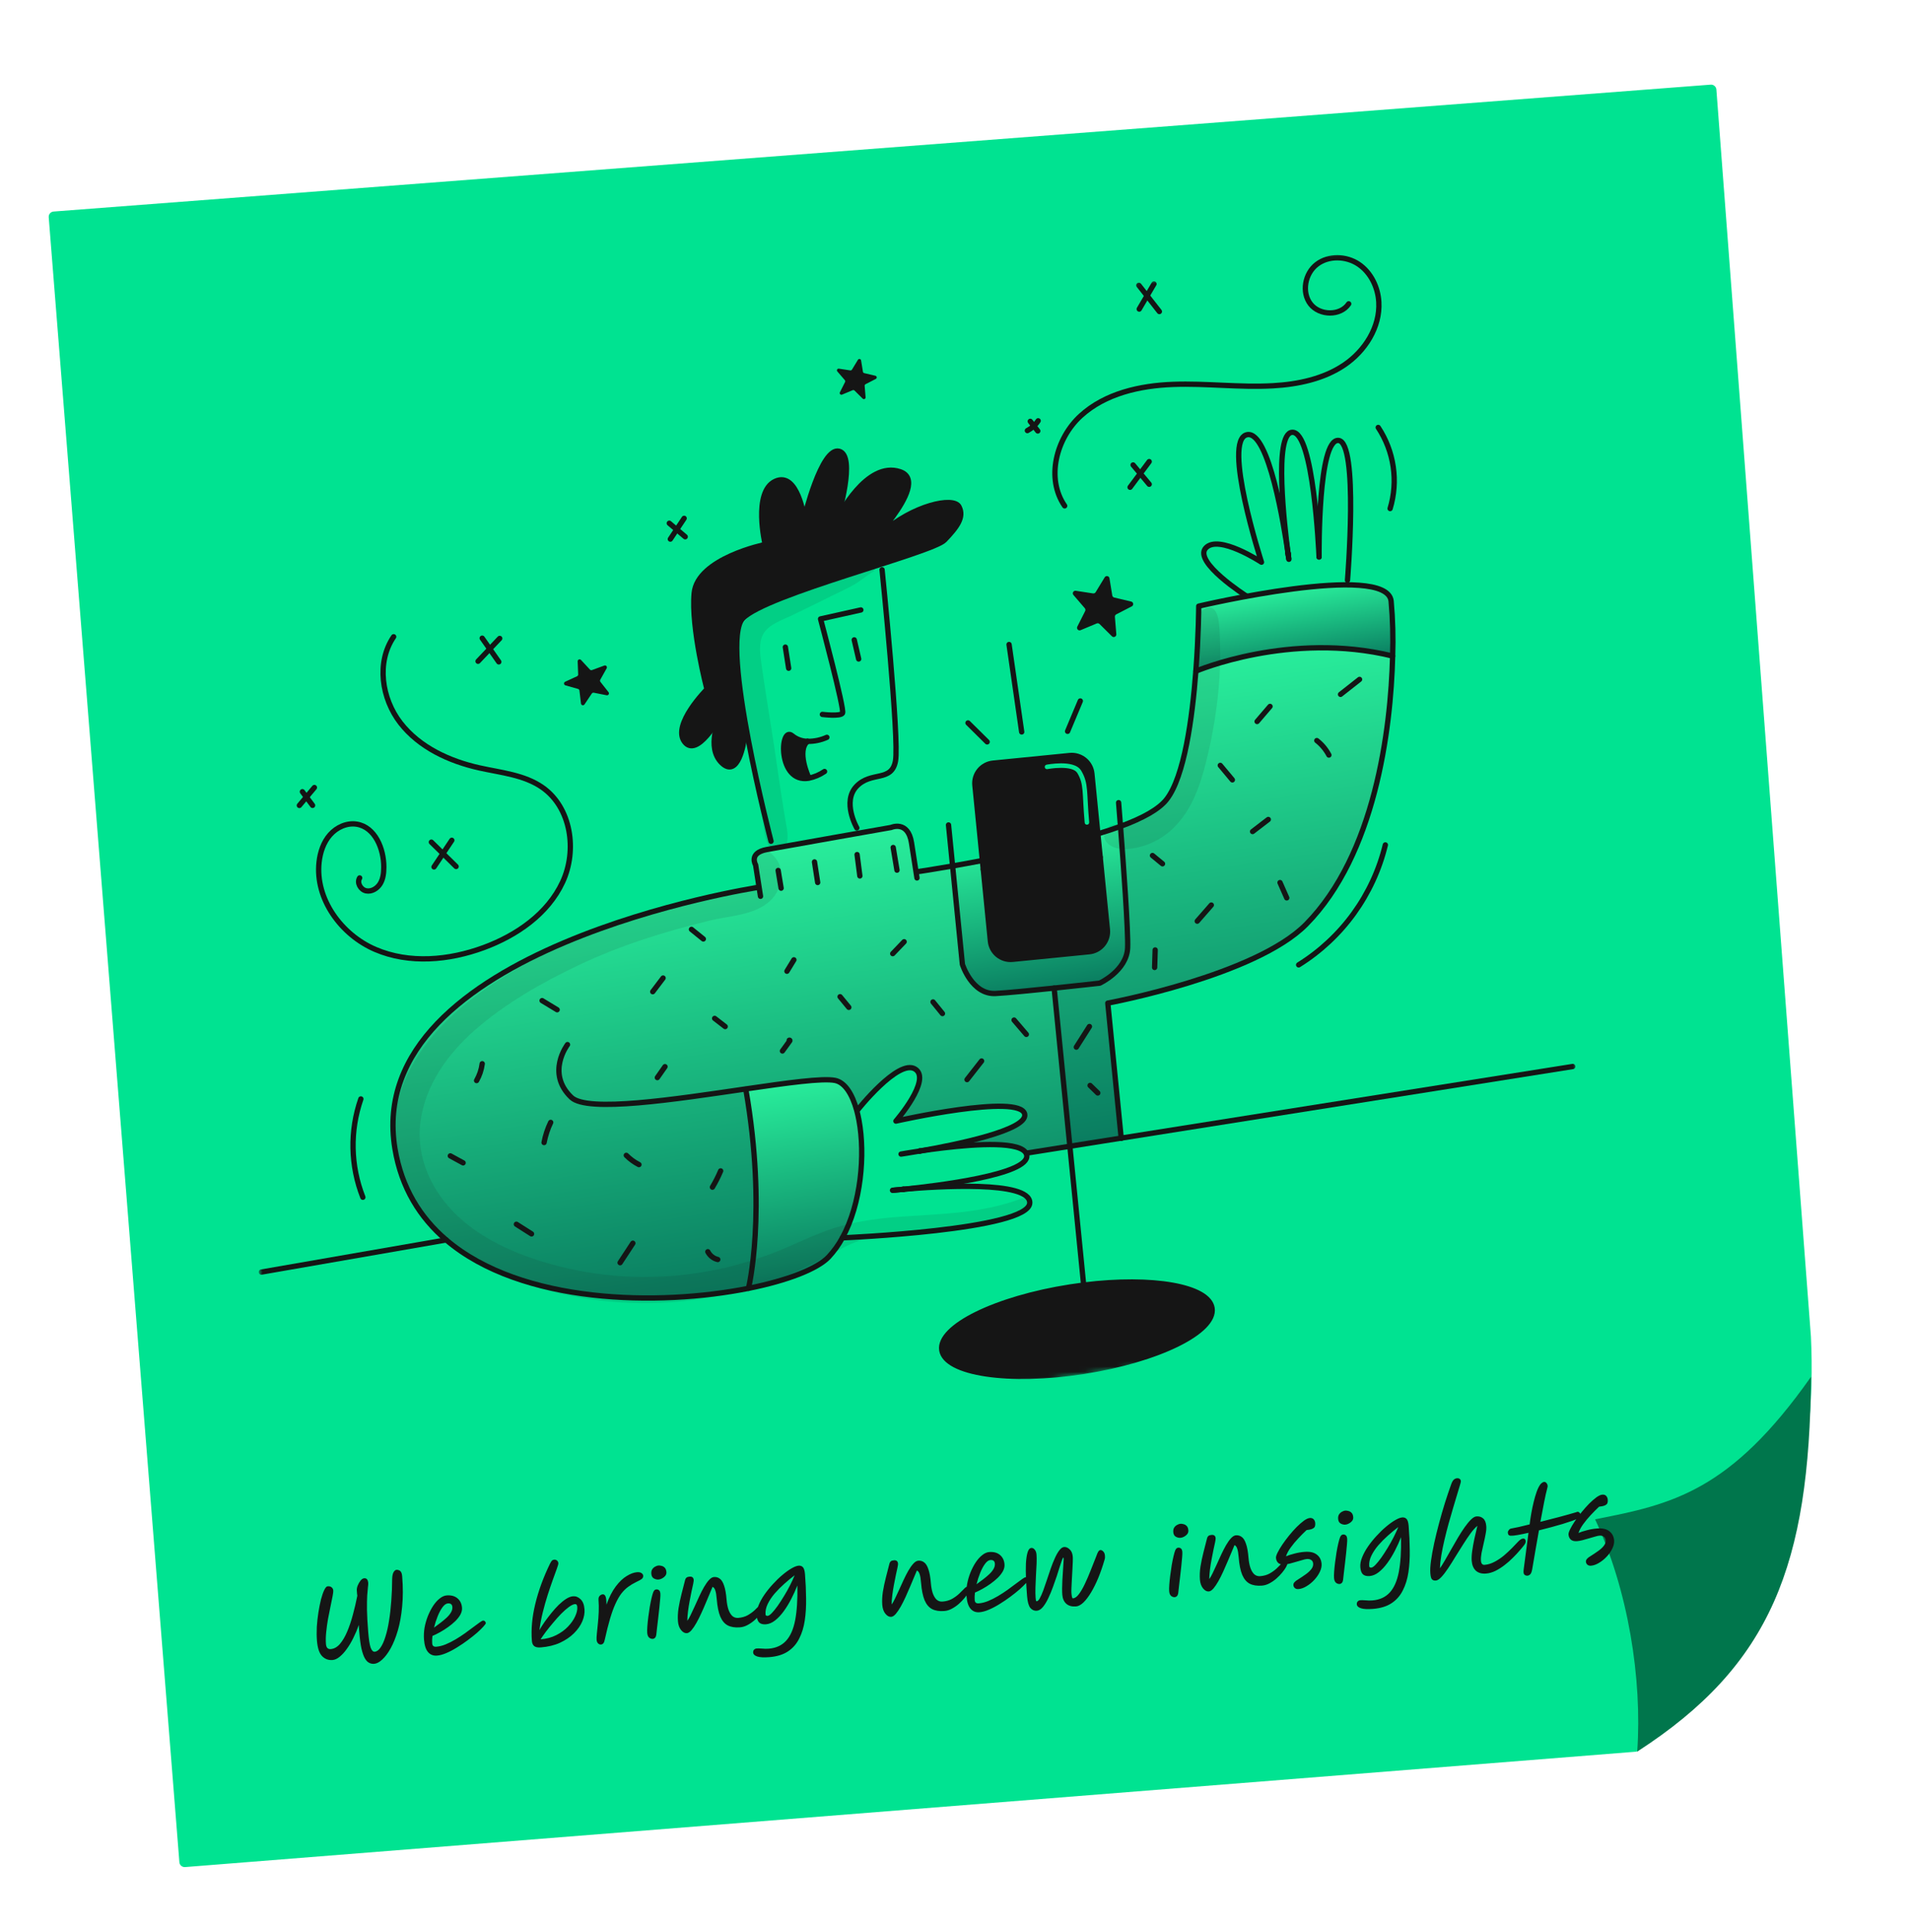 <svg width="360" height="364" viewBox="0 0 360 364" fill="none" xmlns="http://www.w3.org/2000/svg">
<path d="M341.325 251.82L323.506 16.873C323.465 16.322 322.984 15.909 322.433 15.951L10.102 39.859C9.55 39.901 9.138 40.383 9.182 40.935L33.81 350.883C33.853 351.433 34.336 351.844 34.886 351.8L308.276 330.064C308.479 330.048 308.675 329.969 308.832 329.839C337.07 306.603 342.485 275.648 341.325 251.82Z" fill="#00E391"/>
<path d="M308.588 330.039C333.898 313.726 341.034 294.693 341.348 259.41C326.174 280.99 315.173 283.461 300.644 286.268C306.884 299.563 309.539 316.337 308.588 330.039Z" fill="#00764C"/>
<g clip-path="url(#clip0_754_4476)">
<mask id="mask0_754_4476" style="mask-type:luminance" maskUnits="userSpaceOnUse" x="24" y="44" width="280" height="239">
<path d="M272.648 44.036L24.307 82.635L55.39 282.123L303.731 243.525L272.648 44.036Z" fill="white"/>
</mask>
<g mask="url(#mask0_754_4476)">
<path fill-rule="evenodd" clip-rule="evenodd" d="M185.329 163.805L207.365 161.504L206.926 157.101L205.8 145.776C205.699 144.77 205.204 143.846 204.422 143.206C203.639 142.566 202.634 142.262 201.628 142.361L187.171 143.796C186.165 143.896 185.239 144.391 184.598 145.173C183.957 145.954 183.653 146.957 183.753 147.962L185.165 162.152L185.329 163.805ZM197.258 144.083L197.34 144.501C197.258 144.083 197.258 144.083 197.258 144.083L197.259 144.082L197.26 144.082L197.263 144.081L197.275 144.079C197.286 144.077 197.301 144.074 197.32 144.071C197.358 144.064 197.414 144.054 197.485 144.042C197.627 144.019 197.831 143.987 198.078 143.956C198.571 143.893 199.243 143.83 199.956 143.828C200.665 143.826 201.435 143.884 202.113 144.077C202.785 144.268 203.429 144.609 203.792 145.221C204.514 146.435 204.757 147.447 204.887 148.868C204.94 149.446 204.974 150.098 205.014 150.859L205.015 150.863C205.023 151.022 205.032 151.186 205.041 151.355C205.094 152.337 205.164 153.503 205.293 154.933C205.314 155.167 205.141 155.374 204.906 155.395C204.672 155.416 204.465 155.243 204.443 155.009C204.313 153.565 204.243 152.387 204.189 151.401C204.18 151.228 204.171 151.061 204.163 150.9L204.163 150.898C204.122 150.138 204.089 149.505 204.037 148.945C203.915 147.609 203.697 146.729 203.058 145.655C202.855 145.313 202.454 145.06 201.879 144.896C201.31 144.734 200.629 144.678 199.959 144.68C199.292 144.682 198.656 144.741 198.185 144.801C197.951 144.831 197.758 144.861 197.625 144.883C197.559 144.894 197.507 144.903 197.473 144.909C197.455 144.912 197.442 144.915 197.434 144.916L197.425 144.918L197.423 144.918L197.422 144.919C197.191 144.964 196.967 144.813 196.922 144.583C196.877 144.352 197.027 144.128 197.258 144.083Z" fill="#151515"/>
<path d="M225.941 114.212C225.941 114.212 261.354 105.858 262.2 113.25C262.511 116.694 262.606 120.155 262.487 123.612C243.14 118.872 225.397 126.467 225.397 126.467C225.915 119.672 225.941 114.212 225.941 114.212Z" fill="url(#paint0_linear_754_4476)"/>
<path d="M190.847 180.762C189.841 180.86 188.836 180.556 188.054 179.916C187.272 179.276 186.776 178.352 186.676 177.347L185.329 163.806L207.364 161.504L208.723 175.161C208.822 176.166 208.517 177.169 207.876 177.95C207.235 178.731 206.31 179.226 205.304 179.327L190.847 180.762Z" fill="#151515"/>
<path d="M225.398 126.467C225.398 126.467 243.141 118.872 262.488 123.612C262.142 137.682 259.13 161.031 246.187 174.159C236.629 183.855 208.801 189.009 208.801 189.009L211.327 214.445L201.65 215.978L198.686 186.181C203.218 185.706 207.274 185.25 207.274 185.25C207.274 185.25 212.352 182.909 212.536 178.609C212.67 175.503 211.726 162.638 211.191 155.708C215.441 154.148 218.449 152.47 219.892 150.615C223.23 146.329 224.728 135.275 225.398 126.467Z" fill="url(#paint1_linear_754_4476)"/>
<path d="M181.392 181.697L179.548 163.169C181.163 162.889 183.03 162.549 185.073 162.159L185.165 162.151L185.329 163.804L186.675 177.346C186.776 178.351 187.271 179.275 188.054 179.915C188.836 180.555 189.84 180.859 190.846 180.76L205.303 179.326C206.31 179.225 207.235 178.73 207.876 177.949C208.516 177.168 208.821 176.164 208.722 175.159L207.363 161.503L206.925 157.101L207.002 157.092C208.506 156.64 209.905 156.178 211.189 155.708C211.724 162.638 212.668 175.503 212.534 178.609C212.351 182.91 207.272 185.25 207.272 185.25C207.272 185.25 203.217 185.706 198.684 186.181C194.457 186.622 189.811 187.08 187.655 187.196C183.185 187.434 181.392 181.697 181.392 181.697Z" fill="url(#paint2_linear_754_4476)"/>
<path d="M228.454 246.49C229.139 250.883 218.291 256.219 204.222 258.405C190.153 260.592 178.198 258.8 177.514 254.407C176.829 250.014 187.676 244.676 201.742 242.49C202.587 242.359 203.426 242.243 204.252 242.138C217.207 240.529 227.81 242.359 228.454 246.49Z" fill="#151515"/>
<path d="M152.201 139.688C150.111 141.497 152.387 146.419 152.387 146.419L152.423 146.632C146.522 147.622 146.978 136.673 149.286 138.616C150.109 139.292 151.136 139.67 152.201 139.688Z" fill="#151515"/>
<path d="M193.692 217.241L193.428 217.361C193.174 216.797 192.497 216.399 191.526 216.131C187.496 215.014 178.386 216.127 173.347 216.885C180.011 215.724 193.764 212.955 193.136 209.932C192.309 205.951 168.863 211.24 168.863 211.24C168.863 211.24 175.663 203.401 172.478 201.432C169.292 199.463 161.613 209.184 161.613 209.184L161.475 209.223C160.623 206.109 159.221 203.941 157.384 203.576C155.038 203.107 148.336 204.042 140.561 205.181L140.57 205.24C144.609 228.522 141.071 242.75 141.071 242.75L141.072 242.753C124.241 246.123 98.297 245.74 84.102 233.631C79.178 229.431 75.668 223.821 74.442 216.466C68.135 178.621 142.87 167.208 142.87 167.208L143.072 167.177L142.416 162.966C142.416 162.966 141.037 160.715 144.535 160.07C148.033 159.424 167.954 155.915 167.954 155.915C167.954 155.915 171.128 154.496 171.8 158.809L172.655 164.293L173.258 164.199C173.258 164.199 175.685 163.842 179.546 163.17L181.392 181.698C181.392 181.698 183.186 187.434 187.658 187.196C189.814 187.079 194.46 186.622 198.687 186.181L201.651 215.978L193.692 217.241Z" fill="url(#paint3_linear_754_4476)"/>
<path d="M161.899 211.089C163.1 217.564 162.297 226.827 158.77 233.236C158.066 234.54 157.199 235.75 156.19 236.836C154.065 239.081 148.443 241.276 141.074 242.753L141.073 242.75C141.073 242.75 144.611 228.519 140.573 205.24L140.563 205.18C148.338 204.042 155.041 203.108 157.386 203.576C159.224 203.942 160.625 206.108 161.477 209.223C161.636 209.811 161.777 210.435 161.899 211.089Z" fill="url(#paint4_linear_754_4476)"/>
<path d="M157.85 97.7C157.994 97.409 163.326 86.729 169.65 88.886C176.058 91.075 160.785 105.261 166.385 100.282C171.985 95.302 179.726 93.484 180.757 95.481C181.788 97.477 180.331 99.348 178.03 101.757C175.729 104.166 144.438 111.911 140.013 116.502C137.786 118.812 139.144 129.439 141.044 139.423L140.214 139.58C140.214 139.58 139.185 146.827 136.026 143.724C133.056 140.803 135.6 135.301 135.908 134.659C135.496 135.416 131.369 142.826 129.037 139.779C126.579 136.564 133.252 129.878 133.252 129.878C133.252 129.878 130.22 118.333 130.843 111.763C131.466 105.194 144.223 102.597 144.223 102.597C144.223 102.597 141.858 92.692 146.108 90.698C150.358 88.705 151.577 97.654 151.577 97.654C151.577 97.654 154.832 84.206 158.148 85.027C161.424 85.836 157.934 97.421 157.85 97.7Z" fill="#151515"/>
<path d="M142.874 167.208C142.874 167.208 68.138 178.62 74.446 216.466C75.67 223.822 79.182 229.431 84.105 233.631C98.3 245.74 124.244 246.123 141.075 242.753C148.444 241.276 154.067 239.081 156.191 236.836C157.2 235.749 158.067 234.54 158.771 233.236C162.298 226.826 163.101 217.563 161.9 211.089C161.778 210.436 161.637 209.811 161.478 209.222C160.626 206.107 159.225 203.94 157.387 203.575C155.041 203.106 148.339 204.041 140.564 205.179C127.23 207.13 110.747 209.677 107.695 206.778C102.866 202.189 106.966 196.825 106.966 196.825" stroke="#151515" stroke-linecap="round" stroke-linejoin="round"/>
<path d="M170.342 224.08C176.527 223.543 194.11 222.391 194.092 226.628C194.071 231.768 158.77 233.236 158.77 233.236" stroke="#151515" stroke-linecap="round" stroke-linejoin="round"/>
<path d="M168.221 224.282C168.221 224.282 168.258 224.279 168.334 224.27C168.342 224.268 168.35 224.268 168.357 224.269C168.621 224.24 169.266 224.174 170.19 224.095" stroke="#151515" stroke-linecap="round" stroke-linejoin="round"/>
<path d="M170.188 224.096C169.267 224.189 168.62 224.246 168.355 224.27" stroke="#151515" stroke-linecap="round" stroke-linejoin="round"/>
<path d="M170.188 224.095C170.199 224.093 170.211 224.092 170.222 224.093C170.262 224.087 170.302 224.083 170.343 224.08" stroke="#151515" stroke-linecap="round" stroke-linejoin="round"/>
<path d="M173.347 216.884C178.387 216.127 187.497 215.014 191.526 216.131C192.498 216.399 193.174 216.797 193.428 217.36C193.473 217.461 193.505 217.568 193.521 217.678C194.088 221.315 176.531 223.444 170.342 224.08" stroke="#151515" stroke-linecap="round" stroke-linejoin="round"/>
<path d="M173.317 216.888C171.22 217.252 169.832 217.456 169.832 217.456C169.832 217.456 171.218 217.203 173.317 216.888Z" stroke="#151515" stroke-linecap="round" stroke-linejoin="round"/>
<path d="M173.316 216.889L173.348 216.884" stroke="#151515" stroke-linecap="round" stroke-linejoin="round"/>
<path d="M161.613 209.182C161.613 209.182 169.293 199.462 172.478 201.43C175.664 203.398 168.863 211.238 168.863 211.238C168.863 211.238 192.309 205.95 193.137 209.93C193.765 212.953 180.011 215.722 173.347 216.883" stroke="#151515" stroke-linecap="round" stroke-linejoin="round"/>
<path d="M185.073 162.159C183.03 162.55 181.162 162.89 179.548 163.17C175.687 163.843 173.26 164.199 173.26 164.199" stroke="#151515" stroke-linecap="round" stroke-linejoin="round"/>
<path d="M211.332 214.5L211.326 214.445L208.799 189.01C208.799 189.01 236.626 183.856 246.185 174.16C259.13 161.031 262.14 137.682 262.486 123.613C262.606 120.156 262.51 116.695 262.2 113.25C261.355 105.859 225.94 114.212 225.94 114.212C225.94 114.212 225.914 119.673 225.396 126.467C224.726 135.276 223.229 146.329 219.89 150.617C218.448 152.471 215.44 154.149 211.188 155.709C209.904 156.179 208.504 156.641 207.002 157.093" stroke="#151515" stroke-linecap="round" stroke-linejoin="round"/>
<path d="M143.34 168.881L142.419 162.965C142.419 162.965 141.04 160.715 144.538 160.069C148.036 159.424 167.956 155.914 167.956 155.914C167.956 155.914 171.131 154.496 171.803 158.809L172.834 165.426" stroke="#151515" stroke-linecap="round" stroke-linejoin="round"/>
<path d="M135.907 134.66C135.599 135.302 133.055 140.804 136.024 143.725C139.184 146.828 140.213 139.581 140.213 139.581" stroke="#151515" stroke-linecap="round" stroke-linejoin="round"/>
<path d="M157.845 97.706C157.845 97.704 157.846 97.702 157.847 97.7C157.932 97.422 161.421 85.835 158.146 85.026C154.83 84.205 151.575 97.653 151.575 97.653C151.575 97.653 150.353 88.702 146.106 90.698C141.859 92.694 144.222 102.597 144.222 102.597C144.222 102.597 131.462 105.197 130.841 111.763C130.221 118.329 133.25 129.878 133.25 129.878C133.25 129.878 126.578 136.563 129.035 139.78C131.366 142.829 135.494 135.418 135.906 134.66C135.912 134.655 135.916 134.648 135.918 134.641C135.92 134.635 135.922 134.63 135.924 134.625C135.936 134.606 135.94 134.597 135.94 134.597" stroke="#151515" stroke-linecap="round" stroke-linejoin="round"/>
<path d="M145.323 158.506C145.323 158.506 142.921 149.276 141.044 139.422C139.143 129.439 137.786 118.812 140.014 116.501C144.438 111.911 175.731 104.168 178.03 101.757C180.33 99.346 181.787 97.477 180.756 95.481C179.725 93.484 171.986 95.302 166.384 100.282C160.781 105.262 176.057 91.075 169.649 88.886C163.325 86.729 157.993 97.409 157.849 97.7" stroke="#151515" stroke-linecap="round" stroke-linejoin="round"/>
<path d="M155.003 134.611C155.003 134.611 158.401 135.043 158.807 134.363C159.214 133.683 154.659 116.621 154.659 116.621L162.254 114.928" stroke="#151515" stroke-linecap="round" stroke-linejoin="round"/>
<path d="M161.008 120.563L161.844 124.167" stroke="#151515" stroke-linecap="round" stroke-linejoin="round"/>
<path d="M148.025 121.932L148.645 125.91" stroke="#151515" stroke-linecap="round" stroke-linejoin="round"/>
<path d="M152.202 139.687C151.138 139.669 150.11 139.291 149.288 138.615C146.98 136.672 146.524 147.621 152.425 146.631C153.495 146.411 154.511 145.981 155.413 145.367" stroke="#151515" stroke-linecap="round" stroke-linejoin="round"/>
<path d="M155.85 138.932C154.706 139.449 153.461 139.708 152.205 139.688" stroke="#151515" stroke-linecap="round" stroke-linejoin="round"/>
<path d="M152.387 146.419C152.387 146.419 150.111 141.496 152.202 139.687L152.204 139.687" stroke="#151515" stroke-linecap="round" stroke-linejoin="round"/>
<path d="M161.493 155.994C161.493 155.994 158.666 151.058 161.438 148.163C164.21 145.267 168.037 147.411 168.783 143.392C169.53 139.373 166.255 107.357 166.255 107.357" stroke="#151515" stroke-linecap="round" stroke-linejoin="round"/>
<path d="M248.619 104.963C248.618 104.958 248.618 104.953 248.619 104.948L248.618 104.94C248.617 104.937 248.62 104.934 248.619 104.928C248.611 103.954 248.447 82.822 252.239 82.984C256.121 83.151 253.978 109.324 253.978 109.324" stroke="#151515" stroke-linecap="round" stroke-linejoin="round"/>
<path d="M242.768 104.236C242.144 99.485 240.025 81.604 243.569 81.455C247.564 81.286 248.573 103.919 248.619 104.928" stroke="#151515" stroke-linecap="round" stroke-linejoin="round"/>
<path d="M242.819 104.604C242.804 104.51 242.791 104.407 242.777 104.299" stroke="#151515" stroke-linecap="round" stroke-linejoin="round"/>
<path d="M242.904 105.229C242.887 105.115 242.862 104.941 242.833 104.712" stroke="#151515" stroke-linecap="round" stroke-linejoin="round"/>
<path d="M242.834 104.712C242.866 104.94 242.89 105.114 242.905 105.228C242.921 105.331 242.927 105.385 242.927 105.385" stroke="#151515" stroke-linecap="round" stroke-linejoin="round"/>
<path d="M242.833 104.713C242.831 104.678 242.825 104.64 242.819 104.603" stroke="#151515" stroke-linecap="round" stroke-linejoin="round"/>
<path d="M242.777 104.299C242.794 104.407 242.807 104.51 242.819 104.604" stroke="#151515" stroke-linecap="round" stroke-linejoin="round"/>
<path d="M242.777 104.299L242.768 104.236" stroke="#151515" stroke-linecap="round" stroke-linejoin="round"/>
<path d="M234.9 112.29C234.9 112.29 224.851 105.883 227.27 103.249C229.689 100.615 237.767 105.931 237.767 105.931C237.767 105.931 230.312 82.85 235.049 81.907C239.167 81.086 242.075 99.414 242.769 104.237" stroke="#151515" stroke-linecap="round" stroke-linejoin="round"/>
<path d="M49.264 239.688L84.103 233.63" stroke="#151515" stroke-linecap="round" stroke-linejoin="round"/>
<path d="M193.693 217.241L201.65 215.978L211.327 214.445L296.433 200.953" stroke="#151515" stroke-linecap="round" stroke-linejoin="round"/>
<path d="M141.074 242.75C141.074 242.75 144.611 228.519 140.573 205.24" stroke="#151515" stroke-linecap="round" stroke-linejoin="round"/>
<path d="M225.397 126.467C225.397 126.467 243.14 118.872 262.486 123.612" stroke="#151515" stroke-linecap="round" stroke-linejoin="round"/>
<path d="M228.454 246.49C229.139 250.883 218.291 256.219 204.222 258.405C190.153 260.592 178.198 258.8 177.514 254.407C176.829 250.014 187.676 244.676 201.742 242.49C202.587 242.359 203.426 242.243 204.252 242.138C217.207 240.529 227.81 242.359 228.454 246.49Z" stroke="#151515" stroke-linecap="round" stroke-linejoin="round"/>
<path d="M207.364 161.503L208.722 175.159C208.821 176.165 208.517 177.168 207.876 177.949C207.235 178.73 206.31 179.225 205.304 179.326L190.847 180.761C189.84 180.859 188.836 180.555 188.054 179.915C187.272 179.275 186.776 178.351 186.675 177.346L185.328 163.805L185.164 162.151L183.752 147.962C183.652 146.957 183.956 145.953 184.597 145.172C185.238 144.391 186.164 143.896 187.17 143.796L201.627 142.36C202.634 142.261 203.638 142.565 204.421 143.205C205.203 143.846 205.698 144.77 205.799 145.775L206.925 157.101L207.364 161.503Z" stroke="#151515" stroke-linecap="round" stroke-linejoin="round"/>
<path d="M178.778 155.441L179.548 163.17L181.392 181.698C181.392 181.698 183.186 187.435 187.658 187.196C189.814 187.08 194.46 186.622 198.687 186.181C203.22 185.706 207.275 185.25 207.275 185.25C207.275 185.25 212.353 182.909 212.537 178.609C212.671 175.504 211.727 162.639 211.192 155.708C210.985 153.03 210.836 151.238 210.836 151.238" stroke="#151515" stroke-linecap="round" stroke-linejoin="round"/>
<path d="M204.813 247.779L204.252 242.139L201.65 215.978L198.686 186.181" stroke="#151515" stroke-linecap="round" stroke-linejoin="round"/>
<path d="M185.328 163.805L207.363 161.504" stroke="#151515" stroke-linecap="round" stroke-linejoin="round"/>
<path d="M68.392 225.592C66.058 219.66 65.924 213.089 68.015 207.067" stroke="#151515" stroke-linecap="round" stroke-linejoin="round"/>
<path d="M201.221 137.796L203.62 132.08" stroke="#151515" stroke-linecap="round" stroke-linejoin="round"/>
<path d="M192.571 137.914L190.189 121.439" stroke="#151515" stroke-linecap="round" stroke-linejoin="round"/>
<path d="M186.061 139.788L182.451 136.217" stroke="#151515" stroke-linecap="round" stroke-linejoin="round"/>
<path d="M262.011 95.824C262.783 93.268 262.982 90.574 262.594 87.933C262.206 85.292 261.241 82.768 259.767 80.542" stroke="#151515" stroke-linecap="round" stroke-linejoin="round"/>
<path d="M85.968 163.268L81.307 158.679" stroke="#151515" stroke-linecap="round" stroke-linejoin="round"/>
<path d="M81.804 163.35L85.158 158.329" stroke="#151515" stroke-linecap="round" stroke-linejoin="round"/>
<path d="M94.014 124.712L90.887 120.248" stroke="#151515" stroke-linecap="round" stroke-linejoin="round"/>
<path d="M90.103 124.597L94.186 120.294" stroke="#151515" stroke-linecap="round" stroke-linejoin="round"/>
<path d="M216.604 91.244L213.568 87.607" stroke="#151515" stroke-linecap="round" stroke-linejoin="round"/>
<path d="M212.998 91.812L216.602 86.975" stroke="#151515" stroke-linecap="round" stroke-linejoin="round"/>
<path d="M218.519 58.7L214.656 53.757" stroke="#151515" stroke-linecap="round" stroke-linejoin="round"/>
<path d="M214.724 58.235L217.503 53.504" stroke="#151515" stroke-linecap="round" stroke-linejoin="round"/>
<path d="M244.773 181.802C252.972 176.697 258.839 168.582 261.111 159.202" stroke="#151515" stroke-linecap="round" stroke-linejoin="round"/>
<path d="M74.198 119.981C70.919 124.779 71.92 131.636 75.483 136.227C79.047 140.818 84.664 143.416 90.34 144.685C94.427 145.598 98.817 145.98 102.245 148.382C107.654 152.174 108.822 160.229 106.038 166.213C103.255 172.198 97.381 176.258 91.183 178.545C84.629 180.962 77.148 181.648 70.731 178.891C64.313 176.133 59.382 169.393 60.138 162.457C60.342 160.583 60.966 158.707 62.21 157.291C63.455 155.874 65.389 154.99 67.251 155.295C70.684 155.857 72.354 159.919 72.34 163.393C72.335 164.459 72.221 165.565 71.674 166.481C71.128 167.396 70.053 168.068 69.007 167.854C67.962 167.641 67.217 166.32 67.791 165.422" stroke="#151515" stroke-linecap="round" stroke-linejoin="round"/>
<path d="M200.67 95.317C197.114 90.155 199.061 82.59 203.687 78.357C208.312 74.124 214.86 72.655 221.129 72.428C227.398 72.2 233.676 73.044 239.939 72.687C244.65 72.418 249.453 71.411 253.365 68.774C257.276 66.137 260.147 61.634 259.882 56.927C259.725 54.132 258.389 51.339 256.061 49.778C253.734 48.216 250.408 48.105 248.186 49.812C245.964 51.52 245.288 55.062 246.999 57.281C248.71 59.499 252.647 59.575 254.205 57.248" stroke="#151515" stroke-linecap="round" stroke-linejoin="round"/>
<path d="M169.064 163.959L168.35 159.687" stroke="#151515" stroke-linecap="round" stroke-linejoin="round"/>
<path d="M162.067 165.049L161.545 161.021" stroke="#151515" stroke-linecap="round" stroke-linejoin="round"/>
<path d="M154.118 166.284L153.517 162.405" stroke="#151515" stroke-linecap="round" stroke-linejoin="round"/>
<path d="M147.225 167.352L146.668 164.015" stroke="#151515" stroke-linecap="round" stroke-linejoin="round"/>
<path d="M256.251 128.016L252.666 130.833" stroke="#151515" stroke-linecap="round" stroke-linejoin="round"/>
<path d="M250.472 142.268C249.915 141.208 249.139 140.279 248.195 139.541" stroke="#151515" stroke-linecap="round" stroke-linejoin="round"/>
<path d="M236.94 135.948L239.377 133.104" stroke="#151515" stroke-linecap="round" stroke-linejoin="round"/>
<path d="M232.277 146.945L230 144.217" stroke="#151515" stroke-linecap="round" stroke-linejoin="round"/>
<path d="M236.088 156.679L239.047 154.409" stroke="#151515" stroke-linecap="round" stroke-linejoin="round"/>
<path d="M242.529 169.181L241.258 166.298" stroke="#151515" stroke-linecap="round" stroke-linejoin="round"/>
<path d="M225.657 173.566L228.311 170.532" stroke="#151515" stroke-linecap="round" stroke-linejoin="round"/>
<path d="M219.109 162.755L217.221 161.2" stroke="#151515" stroke-linecap="round" stroke-linejoin="round"/>
<path d="M217.627 182.295L217.729 178.993" stroke="#151515" stroke-linecap="round" stroke-linejoin="round"/>
<path d="M202.869 197.304L205.338 193.418" stroke="#151515" stroke-linecap="round" stroke-linejoin="round"/>
<path d="M206.914 205.942L205.459 204.525" stroke="#151515" stroke-linecap="round" stroke-linejoin="round"/>
<path d="M193.444 194.903L191.133 192.204" stroke="#151515" stroke-linecap="round" stroke-linejoin="round"/>
<path d="M182.268 203.423L185.013 199.915" stroke="#151515" stroke-linecap="round" stroke-linejoin="round"/>
<path d="M177.637 190.976L175.857 188.788" stroke="#151515" stroke-linecap="round" stroke-linejoin="round"/>
<path d="M168.261 179.688L170.413 177.445" stroke="#151515" stroke-linecap="round" stroke-linejoin="round"/>
<path d="M159.987 189.807L158.338 187.804" stroke="#151515" stroke-linecap="round" stroke-linejoin="round"/>
<path d="M147.471 198.028L148.872 196.094C148.907 196.034 148.813 195.954 148.76 195.999C148.707 196.043 148.768 196.149 148.833 196.126" stroke="#151515" stroke-linecap="round" stroke-linejoin="round"/>
<path d="M148.322 183.004L149.635 180.851" stroke="#151515" stroke-linecap="round" stroke-linejoin="round"/>
<path d="M136.686 193.428L134.695 191.89" stroke="#151515" stroke-linecap="round" stroke-linejoin="round"/>
<path d="M123.896 203.045L125.339 200.986" stroke="#151515" stroke-linecap="round" stroke-linejoin="round"/>
<path d="M123.027 186.858L124.981 184.284" stroke="#151515" stroke-linecap="round" stroke-linejoin="round"/>
<path d="M132.565 176.922L130.326 175.114" stroke="#151515" stroke-linecap="round" stroke-linejoin="round"/>
<path d="M105.012 190.257L102.174 188.539" stroke="#151515" stroke-linecap="round" stroke-linejoin="round"/>
<path d="M89.827 203.603C90.384 202.625 90.745 201.547 90.889 200.43" stroke="#151515" stroke-linecap="round" stroke-linejoin="round"/>
<path d="M87.287 219.107L84.877 217.795" stroke="#151515" stroke-linecap="round" stroke-linejoin="round"/>
<path d="M102.548 215.283C102.794 213.968 103.213 212.691 103.794 211.486" stroke="#151515" stroke-linecap="round" stroke-linejoin="round"/>
<path d="M100.185 232.493L97.33 230.677" stroke="#151515" stroke-linecap="round" stroke-linejoin="round"/>
<path d="M120.429 219.437C119.547 218.985 118.742 218.397 118.045 217.694" stroke="#151515" stroke-linecap="round" stroke-linejoin="round"/>
<path d="M116.878 237.92L119.282 234.253" stroke="#151515" stroke-linecap="round" stroke-linejoin="round"/>
<path d="M134.277 223.691C134.866 222.706 135.386 221.681 135.832 220.624" stroke="#151515" stroke-linecap="round" stroke-linejoin="round"/>
<path d="M135.283 237.32C134.884 237.224 134.511 237.043 134.189 236.79C133.866 236.537 133.602 236.217 133.414 235.853" stroke="#151515" stroke-linecap="round" stroke-linejoin="round"/>
<path d="M58.914 151.752L56.996 149.178" stroke="#151515" stroke-linecap="round" stroke-linejoin="round"/>
<path d="M56.423 151.764L59.257 148.388" stroke="#151515" stroke-linecap="round" stroke-linejoin="round"/>
<path d="M195.604 81.203L194.184 79.392" stroke="#151515" stroke-linecap="round" stroke-linejoin="round"/>
<path d="M193.642 81.132C194.464 80.697 195.163 80.063 195.675 79.289" stroke="#151515" stroke-linecap="round" stroke-linejoin="round"/>
<path d="M129.151 101.138L126.148 98.591" stroke="#151515" stroke-linecap="round" stroke-linejoin="round"/>
<path d="M126.346 101.58L128.948 97.667" stroke="#151515" stroke-linecap="round" stroke-linejoin="round"/>
<path d="M206.71 117.473L203.673 118.741C203.582 118.78 203.48 118.789 203.383 118.769C203.286 118.748 203.198 118.697 203.13 118.625C203.062 118.552 203.018 118.461 203.004 118.362C202.99 118.264 203.007 118.164 203.051 118.075L204.533 115.139C204.577 115.053 204.594 114.956 204.582 114.861C204.57 114.766 204.53 114.676 204.468 114.603L202.321 112.11C202.256 112.035 202.216 111.942 202.206 111.843C202.196 111.744 202.216 111.645 202.265 111.558C202.313 111.471 202.387 111.402 202.476 111.358C202.565 111.314 202.665 111.299 202.763 111.314L206.017 111.814C206.112 111.829 206.21 111.815 206.296 111.774C206.384 111.734 206.457 111.668 206.507 111.586L208.217 108.777C208.269 108.692 208.345 108.625 208.436 108.585C208.527 108.545 208.628 108.534 208.726 108.553C208.823 108.572 208.913 108.62 208.981 108.691C209.051 108.763 209.096 108.853 209.112 108.951L209.642 112.196C209.657 112.291 209.7 112.379 209.766 112.449C209.831 112.52 209.916 112.569 210.009 112.591L213.214 113.347C213.31 113.37 213.398 113.422 213.464 113.496C213.53 113.57 213.572 113.662 213.585 113.761C213.597 113.859 213.578 113.959 213.532 114.047C213.486 114.135 213.414 114.206 213.325 114.251L210.399 115.757C210.313 115.801 210.243 115.869 210.196 115.953C210.149 116.037 210.129 116.133 210.137 116.229L210.406 119.506C210.415 119.605 210.392 119.704 210.342 119.789C210.292 119.875 210.217 119.944 210.127 119.986C210.037 120.028 209.936 120.041 209.838 120.024C209.74 120.007 209.65 119.96 209.579 119.89L207.242 117.575C207.173 117.508 207.086 117.462 206.992 117.444C206.897 117.426 206.799 117.436 206.71 117.473Z" fill="#151515"/>
<path d="M160.715 73.521L158.713 74.357C158.653 74.382 158.586 74.388 158.522 74.374C158.458 74.361 158.4 74.328 158.355 74.28C158.31 74.232 158.282 74.172 158.272 74.107C158.263 74.042 158.274 73.976 158.303 73.918L159.28 71.982C159.309 71.926 159.32 71.862 159.312 71.799C159.304 71.737 159.278 71.677 159.237 71.63L157.822 69.987C157.779 69.937 157.753 69.875 157.746 69.81C157.739 69.745 157.753 69.68 157.785 69.622C157.817 69.565 157.865 69.519 157.924 69.49C157.983 69.461 158.05 69.451 158.114 69.462L160.259 69.791C160.322 69.801 160.385 69.791 160.443 69.765C160.5 69.738 160.548 69.695 160.581 69.641L161.708 67.79C161.742 67.734 161.793 67.69 161.852 67.663C161.913 67.637 161.979 67.63 162.043 67.642C162.107 67.655 162.166 67.686 162.212 67.733C162.258 67.78 162.288 67.84 162.298 67.905L162.647 70.043C162.657 70.106 162.685 70.164 162.728 70.21C162.772 70.256 162.827 70.289 162.889 70.304L165 70.802C165.064 70.817 165.122 70.852 165.165 70.9C165.209 70.949 165.237 71.01 165.245 71.075C165.253 71.14 165.241 71.205 165.21 71.263C165.179 71.321 165.132 71.368 165.073 71.398L163.144 72.391C163.088 72.419 163.042 72.464 163.011 72.519C162.98 72.575 162.967 72.638 162.972 72.701L163.149 74.861C163.155 74.926 163.14 74.991 163.107 75.048C163.074 75.104 163.025 75.149 162.965 75.177C162.906 75.205 162.84 75.213 162.775 75.202C162.711 75.191 162.651 75.16 162.605 75.114L161.063 73.589C161.019 73.544 160.962 73.514 160.9 73.502C160.838 73.49 160.773 73.496 160.715 73.521Z" fill="#151515"/>
<path d="M111.544 130.676L110.17 132.727C110.128 132.789 110.069 132.836 109.999 132.863C109.93 132.891 109.854 132.896 109.781 132.878C109.709 132.861 109.643 132.822 109.594 132.766C109.544 132.711 109.513 132.641 109.504 132.567L109.214 130.117C109.205 130.045 109.176 129.978 109.129 129.923C109.082 129.868 109.02 129.828 108.951 129.809L106.573 129.137C106.501 129.117 106.438 129.075 106.39 129.018C106.343 128.96 106.315 128.889 106.309 128.815C106.303 128.741 106.32 128.667 106.358 128.603C106.395 128.539 106.452 128.487 106.519 128.456L108.763 127.423C108.829 127.393 108.883 127.344 108.921 127.282C108.959 127.221 108.977 127.15 108.975 127.078L108.878 124.612C108.875 124.538 108.896 124.464 108.936 124.402C108.976 124.339 109.034 124.29 109.103 124.262C109.172 124.233 109.248 124.227 109.321 124.243C109.394 124.259 109.46 124.296 109.511 124.351L111.188 126.163C111.237 126.215 111.301 126.253 111.371 126.27C111.441 126.287 111.514 126.282 111.582 126.257L113.901 125.405C113.971 125.379 114.047 125.375 114.119 125.394C114.191 125.413 114.255 125.454 114.304 125.51C114.352 125.567 114.382 125.637 114.39 125.711C114.397 125.785 114.381 125.86 114.345 125.925L113.138 128.078C113.103 128.141 113.087 128.213 113.093 128.284C113.098 128.356 113.125 128.425 113.17 128.481L114.698 130.42C114.744 130.479 114.771 130.55 114.775 130.625C114.78 130.699 114.761 130.773 114.722 130.836C114.683 130.9 114.626 130.95 114.557 130.979C114.489 131.009 114.413 131.018 114.34 131.003L111.917 130.522C111.846 130.508 111.773 130.516 111.707 130.543C111.641 130.57 111.584 130.617 111.544 130.676Z" fill="#151515"/>
<g opacity="0.1">
<path d="M227.249 114.63C225.321 115.424 225.857 118.598 225.774 120.276C225.661 122.563 225.52 124.858 225.32 127.139C224.947 131.629 224.286 136.091 223.342 140.497C222.496 144.357 221.476 148.445 218.992 151.614C217.866 153.067 216.369 154.19 214.659 154.867C213.908 155.165 213.112 155.336 212.304 155.372C211.217 155.413 210.322 155.118 209.266 155.599C208.991 155.727 208.749 155.915 208.558 156.149C208.367 156.384 208.231 156.659 208.161 156.954C208.091 157.248 208.09 157.555 208.156 157.85C208.221 158.146 208.353 158.422 208.542 158.659C210.07 160.468 213.062 160.086 215.13 159.507C217.373 158.877 219.425 157.701 221.102 156.086C224.648 152.662 226.237 147.959 227.388 143.292C228.673 138.164 229.499 132.932 229.854 127.658C230.018 124.997 230.034 122.329 229.903 119.666C229.836 118.262 229.856 113.555 227.248 114.628L227.249 114.63Z" fill="#151515"/>
</g>
<g opacity="0.1">
<path d="M163.995 106.543C162.906 106.878 161.725 106.963 160.628 107.279C159.377 107.682 158.147 108.148 156.943 108.677C154.771 109.556 152.601 110.44 150.425 111.308C146.768 112.767 142.032 114.024 139.98 117.699C138.06 121.136 138.79 125.078 139.359 128.771C140.082 133.471 140.935 138.151 141.74 142.837C142.198 145.502 142.688 148.162 143.136 150.829C143.368 152.208 143.581 153.59 143.803 154.971C144.02 156.323 144.098 157.79 144.724 159.024C144.905 159.395 145.201 159.699 145.568 159.891C145.935 160.083 146.353 160.151 146.763 160.088C147.172 160.024 147.55 159.832 147.841 159.538C148.132 159.244 148.321 158.864 148.381 158.455C148.602 157 148.177 155.483 147.946 154.044C147.709 152.572 147.464 151.1 147.242 149.625C146.827 146.859 146.434 144.089 146.019 141.323C145.212 135.937 144.285 130.561 143.523 125.169C143.275 123.412 142.944 121.147 143.838 119.506C144.845 117.656 147.365 116.855 149.152 116.002C151.688 114.79 154.203 113.532 156.727 112.295C158.073 111.636 159.43 110.996 160.752 110.286C162.109 109.556 163.221 108.52 164.531 107.732C164.68 107.656 164.795 107.525 164.85 107.367C164.905 107.209 164.898 107.036 164.829 106.883C164.76 106.73 164.635 106.61 164.48 106.546C164.324 106.483 164.151 106.482 163.994 106.543L163.995 106.543Z" fill="#151515"/>
</g>
<g opacity="0.1">
<path d="M142.704 163.486C143.454 164.234 143.324 165.286 142.714 166.116C141.776 167.39 139.915 167.716 138.454 167.978C134.536 168.682 130.656 169.302 126.803 170.33C118.949 172.411 111.333 175.3 104.078 178.951C91.219 185.456 76.802 194.888 74.422 210.305C73.275 217.733 75.962 225.138 80.907 230.689C85.86 236.249 92.655 239.814 99.662 242.098C114.047 246.784 129.743 246.633 144.098 241.927C148.279 240.556 152.158 238.659 156.055 236.64C157.972 235.646 159.8 234.506 161.859 233.817C163.854 233.123 165.913 232.627 168.006 232.336C176.372 231.294 185.935 232.58 193.508 228.182C194.914 227.365 194.024 225.259 192.457 225.852C185.206 228.595 177.72 228.702 170.083 229.23C166.168 229.501 162.417 229.965 158.623 230.975C154.919 231.962 151.542 233.662 148.032 235.161C134.616 240.891 119.42 242.227 105.255 238.57C98.44 236.81 91.508 234.033 86.3 229.164C81.38 224.565 78.353 218.106 79.256 211.317C80.175 204.4 84.455 198.489 89.606 194.003C95.32 189.025 102.074 185.188 108.892 181.938C116.865 178.137 125.116 175.577 133.67 173.476C137.367 172.569 142.09 172.49 145.064 169.824C147.68 167.48 148.227 163.064 145.269 160.784C143.62 159.514 141.169 161.95 142.703 163.485L142.704 163.486Z" fill="#151515"/>
</g>
</g>
</g>
<path d="M70.523 313.5C70.19 313.527 69.878 313.465 69.585 313.314C69.293 313.177 69.023 312.898 68.775 312.476C68.526 312.041 68.31 311.423 68.125 310.622C67.953 309.807 67.814 308.741 67.709 307.425C67.692 307.226 67.677 307.026 67.661 306.827C67.644 306.614 67.633 306.401 67.629 306.187C67.335 307.027 66.992 307.837 66.6 308.617C66.221 309.396 65.809 310.092 65.363 310.702C64.93 311.312 64.481 311.803 64.016 312.174C63.564 312.545 63.119 312.748 62.68 312.783C61.896 312.845 61.234 312.597 60.694 312.038C60.168 311.479 59.85 310.514 59.74 309.145C59.675 308.334 59.666 307.466 59.712 306.539C59.772 305.611 59.873 304.701 60.015 303.806C60.157 302.912 60.319 302.097 60.501 301.36C60.696 300.622 60.903 300.03 61.121 299.585C61.34 299.139 61.549 298.909 61.748 298.893C62.08 298.866 62.333 298.933 62.507 299.093C62.692 299.239 62.796 299.444 62.817 299.71C62.832 299.896 62.787 300.254 62.682 300.784C62.578 301.314 62.448 301.953 62.294 302.701C62.139 303.436 61.981 304.224 61.821 305.066C61.675 305.908 61.561 306.739 61.48 307.562C61.397 308.371 61.383 309.108 61.436 309.772C61.49 310.45 61.79 310.767 62.335 310.724C62.973 310.673 63.549 310.352 64.064 309.763C64.577 309.16 65.036 308.381 65.441 307.426C65.846 306.47 66.203 305.412 66.511 304.25C66.832 303.074 67.111 301.882 67.348 300.672C67.325 300.554 67.308 300.421 67.296 300.275C67.285 300.129 67.27 299.943 67.252 299.717C67.228 299.425 67.283 299.106 67.416 298.761C67.561 298.402 67.743 298.086 67.962 297.814C68.181 297.543 68.41 297.397 68.649 297.378C69.101 297.342 69.353 297.643 69.404 298.281C69.416 298.44 69.397 298.703 69.346 299.068C69.309 299.432 69.264 299.957 69.212 300.644C69.173 301.329 69.158 302.226 69.167 303.336C69.189 304.444 69.266 305.829 69.399 307.491C69.512 308.899 69.664 309.884 69.856 310.444C70.061 310.989 70.316 311.25 70.621 311.225C71.02 311.193 71.387 310.93 71.722 310.435C72.07 309.939 72.376 309.259 72.642 308.395C72.92 307.53 73.148 306.529 73.324 305.391C73.513 304.239 73.654 302.997 73.748 301.666C73.854 300.32 73.91 298.931 73.916 297.499C73.935 296.909 74.028 296.48 74.194 296.213C74.36 295.946 74.542 295.804 74.742 295.788C74.861 295.778 74.997 295.801 75.148 295.856C75.312 295.896 75.455 296.005 75.576 296.183C75.697 296.36 75.774 296.648 75.806 297.047C75.971 299.107 75.968 300.993 75.797 302.706C75.639 304.404 75.366 305.917 74.977 307.246C74.588 308.561 74.136 309.68 73.621 310.604C73.106 311.515 72.573 312.219 72.025 312.718C71.489 313.202 70.988 313.463 70.523 313.5ZM87.081 302.928C87.115 303.353 87.015 303.782 86.782 304.216C86.549 304.636 86.227 305.049 85.818 305.456C85.409 305.85 84.951 306.228 84.444 306.589C83.938 306.951 83.429 307.272 82.917 307.554C82.404 307.836 81.934 308.067 81.507 308.249C81.443 308.775 81.426 309.238 81.458 309.637C81.478 309.889 81.553 310.064 81.681 310.161C81.809 310.258 81.999 310.296 82.252 310.276C82.81 310.231 83.394 310.084 84.002 309.835C84.611 309.586 85.228 309.276 85.854 308.905C86.48 308.534 87.077 308.145 87.646 307.738C88.216 307.331 88.734 306.949 89.2 306.591C89.679 306.231 90.077 305.939 90.393 305.713C90.71 305.487 90.921 305.37 91.027 305.361C91.187 305.348 91.311 305.392 91.399 305.492C91.499 305.578 91.555 305.687 91.566 305.82C91.574 305.926 91.425 306.145 91.117 306.478C90.822 306.809 90.419 307.202 89.907 307.658C89.394 308.1 88.816 308.561 88.172 309.04C87.528 309.52 86.856 309.975 86.155 310.405C85.467 310.835 84.793 311.19 84.133 311.47C83.487 311.749 82.898 311.91 82.366 311.952C81.675 312.007 81.116 311.791 80.689 311.304C80.262 310.816 80.005 310.027 79.918 308.937C79.859 308.206 79.893 307.461 80.019 306.702C80.159 305.942 80.368 305.21 80.646 304.505C80.936 303.787 81.266 303.145 81.635 302.58C82.017 302.002 82.428 301.541 82.869 301.198C83.308 300.842 83.748 300.646 84.186 300.611C85.024 300.544 85.7 300.724 86.216 301.151C86.732 301.578 87.02 302.17 87.081 302.928ZM81.803 306.68C82.195 306.395 82.599 306.095 83.015 305.781C83.431 305.467 83.814 305.148 84.163 304.826C84.511 304.504 84.786 304.175 84.986 303.838C85.199 303.486 85.291 303.138 85.264 302.792C85.224 302.3 84.939 302.076 84.407 302.118C84.075 302.145 83.74 302.386 83.402 302.841C83.076 303.281 82.773 303.847 82.494 304.538C82.215 305.229 81.985 305.943 81.803 306.68ZM101.936 310.408C101.364 310.454 100.95 310.373 100.693 310.167C100.435 309.96 100.289 309.637 100.254 309.198C100.077 306.992 100.291 304.654 100.896 302.185C101.5 299.702 102.422 297.188 103.662 294.641C103.824 294.32 103.955 294.116 104.055 294.028C104.168 293.938 104.304 293.887 104.464 293.875C104.65 293.86 104.821 293.913 104.978 294.034C105.135 294.155 105.222 294.329 105.24 294.555C105.25 294.674 105.157 295.01 104.96 295.56C104.762 296.098 104.51 296.793 104.204 297.647C103.898 298.501 103.573 299.456 103.23 300.514C102.899 301.557 102.591 302.645 102.308 303.778C102.024 304.911 101.813 306.031 101.674 307.139C101.943 306.663 102.27 306.148 102.654 305.596C103.051 305.043 103.475 304.487 103.925 303.929C104.375 303.372 104.836 302.86 105.307 302.394C105.791 301.928 106.262 301.549 106.72 301.258C107.179 300.967 107.607 300.806 108.006 300.774C108.524 300.733 108.994 300.916 109.414 301.324C109.847 301.717 110.098 302.346 110.167 303.21C110.226 303.941 110.087 304.708 109.75 305.51C109.412 306.3 108.883 307.051 108.165 307.764C107.458 308.462 106.583 309.054 105.538 309.539C104.492 310.01 103.292 310.3 101.936 310.408ZM101.894 308.887C102.997 308.799 103.986 308.532 104.86 308.088C105.734 307.644 106.467 307.11 107.059 306.488C107.664 305.851 108.114 305.206 108.409 304.554C108.717 303.888 108.85 303.295 108.808 302.777C108.779 302.405 108.637 302.229 108.385 302.249C108.079 302.273 107.699 302.451 107.244 302.781C106.789 303.112 106.301 303.539 105.781 304.062C105.275 304.584 104.771 305.146 104.271 305.748C103.77 306.336 103.307 306.908 102.884 307.464C102.473 308.018 102.144 308.492 101.894 308.887ZM113.281 309.863C113.069 309.88 112.882 309.808 112.722 309.647C112.562 309.486 112.47 309.252 112.446 308.947C112.428 308.721 112.444 308.345 112.496 307.819C112.56 307.279 112.623 306.652 112.686 305.938C112.763 305.223 112.817 304.483 112.849 303.718C112.881 302.94 112.868 302.198 112.812 301.494C112.784 301.148 112.85 300.889 113.01 300.716C113.182 300.528 113.382 300.425 113.607 300.407C113.82 300.39 113.99 300.51 114.118 300.767C114.246 301.025 114.308 301.555 114.305 302.358C114.808 300.953 115.392 299.81 116.057 298.927C116.734 298.03 117.424 297.373 118.126 296.956C118.828 296.526 119.471 296.287 120.055 296.24C120.441 296.209 120.726 296.267 120.912 296.412C121.11 296.544 121.216 296.703 121.231 296.889C121.251 297.141 121.161 297.349 120.96 297.512C120.771 297.661 120.432 297.849 119.941 298.075C119.375 298.348 118.858 298.657 118.391 299.002C117.935 299.332 117.508 299.754 117.108 300.268C116.721 300.78 116.351 301.425 115.998 302.202C115.645 302.966 115.305 303.903 114.98 305.012C114.654 306.122 114.319 307.453 113.975 309.005C113.919 309.304 113.829 309.518 113.706 309.648C113.596 309.778 113.454 309.849 113.281 309.863ZM123.064 308.8C122.811 308.821 122.578 308.746 122.363 308.576C122.148 308.392 122.024 308.094 121.991 307.682C121.968 307.39 121.975 306.981 122.013 306.457C122.05 305.919 122.11 305.332 122.193 304.697C122.276 304.061 122.366 303.432 122.463 302.809C122.573 302.172 122.688 301.601 122.808 301.096C122.928 300.592 123.038 300.215 123.139 299.966C123.23 299.772 123.32 299.644 123.409 299.584C123.511 299.522 123.608 299.487 123.701 299.48C123.888 299.465 124.052 299.512 124.194 299.621C124.35 299.729 124.442 299.956 124.47 300.301C124.485 300.501 124.472 300.836 124.43 301.308C124.399 301.765 124.349 302.304 124.278 302.925C124.22 303.532 124.15 304.159 124.068 304.808C123.998 305.442 123.927 306.05 123.853 306.631C123.779 307.212 123.724 307.698 123.689 308.088C123.653 308.305 123.573 308.479 123.45 308.609C123.339 308.725 123.21 308.789 123.064 308.8ZM124.134 297.62C123.829 297.644 123.529 297.574 123.235 297.411C122.954 297.246 122.797 296.957 122.764 296.545C122.736 296.2 122.794 295.914 122.936 295.689C123.092 295.462 123.279 295.294 123.498 295.183C123.728 295.057 123.93 294.988 124.103 294.974C124.276 294.96 124.472 294.984 124.691 295.047C124.922 295.096 125.125 295.213 125.301 295.4C125.475 295.573 125.577 295.846 125.607 296.218C125.627 296.47 125.559 296.703 125.402 296.916C125.244 297.116 125.043 297.279 124.799 297.406C124.569 297.531 124.347 297.603 124.134 297.62ZM129.467 307.727C129.082 307.758 128.719 307.566 128.378 307.152C128.037 306.738 127.839 306.185 127.783 305.494C127.723 304.736 127.758 303.918 127.888 303.038C128.031 302.157 128.22 301.259 128.454 300.344C128.688 299.416 128.917 298.522 129.142 297.661C129.195 297.483 129.278 297.349 129.391 297.26C129.517 297.156 129.712 297.094 129.978 297.072C130.456 297.034 130.714 297.248 130.752 297.713C130.76 297.819 130.726 298.063 130.65 298.443C130.573 298.824 130.47 299.294 130.341 299.852C130.225 300.41 130.107 301.015 129.985 301.667C129.862 302.305 129.76 302.949 129.678 303.597C129.596 304.246 129.551 304.845 129.541 305.394C129.736 305.151 129.947 304.786 130.176 304.3C130.418 303.812 130.675 303.263 130.947 302.653C131.218 302.029 131.502 301.405 131.8 300.779C132.096 300.14 132.397 299.554 132.702 299.022C133.02 298.475 133.332 298.035 133.64 297.703C133.96 297.356 134.266 297.171 134.559 297.148C134.984 297.114 135.353 297.218 135.667 297.461C135.993 297.689 136.262 298.122 136.474 298.76C136.697 299.385 136.856 300.281 136.95 301.451C137 302.076 137.107 302.656 137.27 303.191C137.446 303.725 137.688 304.148 137.993 304.458C138.311 304.753 138.696 304.883 139.148 304.847C139.826 304.793 140.421 304.625 140.934 304.343C141.445 304.048 141.881 303.732 142.242 303.396C142.615 303.045 142.925 302.739 143.172 302.479C143.417 302.205 143.613 302.062 143.76 302.051C144.065 302.026 144.231 302.173 144.256 302.492C144.267 302.625 144.184 302.846 144.008 303.154C143.845 303.448 143.604 303.788 143.288 304.175C142.983 304.547 142.625 304.917 142.213 305.284C141.813 305.637 141.376 305.939 140.901 306.191C140.44 306.442 139.963 306.587 139.471 306.627C138.554 306.7 137.789 306.581 137.175 306.268C136.575 305.955 136.102 305.398 135.757 304.596C135.425 303.793 135.204 302.701 135.093 301.319C135.033 300.561 134.942 300.013 134.821 299.675C134.713 299.322 134.541 299.095 134.305 298.994C134.168 299.286 133.994 299.701 133.783 300.239C133.571 300.765 133.324 301.353 133.042 302.004C132.773 302.654 132.484 303.313 132.177 303.979C131.881 304.632 131.575 305.238 131.259 305.798C130.943 306.358 130.632 306.818 130.326 307.177C130.019 307.522 129.733 307.706 129.467 307.727ZM145.015 312.243C143.991 312.325 143.232 312.285 142.738 312.124C142.243 311.963 141.983 311.716 141.956 311.384C141.939 311.171 141.992 310.993 142.114 310.85C142.25 310.705 142.424 310.624 142.636 310.607C142.862 310.589 143.191 310.596 143.621 310.629C144.053 310.675 144.475 310.681 144.887 310.648C146.256 310.539 147.346 310.044 148.159 309.163C148.971 308.282 149.543 306.986 149.874 305.274C150.204 303.549 150.343 301.371 150.293 298.74C149.959 299.582 149.572 300.429 149.132 301.28C148.704 302.117 148.231 302.89 147.713 303.601C147.207 304.296 146.671 304.868 146.105 305.314C145.539 305.761 144.963 306.007 144.378 306.054C143.82 306.099 143.397 305.992 143.109 305.734C142.834 305.475 142.671 305.027 142.62 304.389C142.574 303.817 142.685 303.2 142.953 302.536C143.22 301.86 143.593 301.174 144.072 300.481C144.552 299.787 145.087 299.122 145.678 298.486C146.268 297.837 146.864 297.261 147.466 296.759C148.08 296.241 148.655 295.828 149.192 295.517C149.729 295.207 150.171 295.038 150.516 295.01C150.862 294.982 151.137 295.081 151.342 295.305C151.548 295.53 151.677 295.974 151.73 296.639C151.855 298.194 151.923 299.713 151.935 301.197C151.959 302.666 151.875 304.044 151.684 305.33C151.493 306.616 151.142 307.754 150.633 308.744C150.138 309.747 149.434 310.552 148.519 311.16C147.605 311.769 146.437 312.129 145.015 312.243ZM149.778 296.815C149.147 297.293 148.501 297.826 147.839 298.414C147.178 299.002 146.565 299.619 146.001 300.266C145.451 300.912 145.016 301.569 144.695 302.237C144.374 302.904 144.239 303.557 144.29 304.195C144.306 304.395 144.44 304.484 144.692 304.464C144.892 304.448 145.152 304.273 145.473 303.94C145.806 303.592 146.172 303.142 146.569 302.589C146.965 302.022 147.364 301.408 147.765 300.747C148.18 300.072 148.56 299.393 148.906 298.71C149.253 298.027 149.543 297.395 149.778 296.815ZM167.977 304.65C167.592 304.681 167.229 304.489 166.888 304.075C166.547 303.661 166.349 303.108 166.294 302.417C166.233 301.659 166.268 300.841 166.398 299.961C166.541 299.08 166.73 298.182 166.964 297.267C167.198 296.339 167.427 295.445 167.652 294.584C167.705 294.406 167.788 294.272 167.901 294.183C168.027 294.079 168.222 294.017 168.488 293.995C168.967 293.957 169.224 294.171 169.262 294.636C169.27 294.742 169.236 294.986 169.16 295.366C169.083 295.747 168.98 296.217 168.851 296.775C168.735 297.333 168.617 297.938 168.495 298.589C168.372 299.228 168.27 299.871 168.188 300.52C168.106 301.169 168.061 301.767 168.051 302.317C168.246 302.074 168.457 301.709 168.686 301.223C168.928 300.735 169.185 300.186 169.457 299.576C169.728 298.952 170.012 298.328 170.31 297.702C170.606 297.063 170.907 296.477 171.212 295.945C171.53 295.398 171.842 294.958 172.15 294.626C172.47 294.279 172.776 294.094 173.069 294.071C173.494 294.037 173.864 294.141 174.177 294.383C174.503 294.612 174.772 295.045 174.984 295.683C175.208 296.308 175.366 297.204 175.46 298.374C175.51 298.999 175.617 299.579 175.78 300.114C175.957 300.648 176.198 301.07 176.503 301.38C176.821 301.676 177.206 301.806 177.658 301.77C178.336 301.716 178.931 301.548 179.444 301.266C179.955 300.971 180.391 300.655 180.752 300.319C181.125 299.968 181.435 299.662 181.682 299.402C181.927 299.128 182.123 298.985 182.27 298.974C182.575 298.949 182.741 299.096 182.766 299.415C182.777 299.548 182.694 299.769 182.519 300.077C182.355 300.371 182.115 300.711 181.798 301.098C181.493 301.47 181.135 301.84 180.723 302.207C180.323 302.56 179.886 302.862 179.411 303.114C178.95 303.365 178.473 303.51 177.981 303.55C177.064 303.623 176.299 303.503 175.685 303.191C175.085 302.878 174.612 302.321 174.267 301.519C173.935 300.716 173.714 299.624 173.603 298.241C173.543 297.484 173.452 296.936 173.331 296.598C173.223 296.245 173.051 296.018 172.815 295.917C172.678 296.209 172.504 296.624 172.293 297.162C172.081 297.688 171.834 298.276 171.552 298.927C171.283 299.577 170.994 300.236 170.687 300.902C170.391 301.555 170.085 302.161 169.769 302.721C169.453 303.281 169.142 303.741 168.836 304.1C168.529 304.445 168.243 304.629 167.977 304.65ZM189.333 294.758C189.367 295.183 189.267 295.612 189.035 296.045C188.801 296.465 188.479 296.879 188.071 297.286C187.661 297.68 187.203 298.058 186.697 298.419C186.191 298.781 185.681 299.102 185.169 299.384C184.656 299.666 184.187 299.897 183.76 300.078C183.695 300.605 183.679 301.068 183.71 301.467C183.731 301.719 183.805 301.894 183.933 301.991C184.061 302.087 184.251 302.126 184.504 302.106C185.062 302.061 185.646 301.914 186.254 301.665C186.863 301.415 187.48 301.105 188.106 300.734C188.732 300.363 189.329 299.974 189.899 299.568C190.468 299.161 190.986 298.779 191.452 298.42C191.931 298.061 192.329 297.768 192.646 297.543C192.962 297.317 193.173 297.199 193.28 297.191C193.439 297.178 193.563 297.222 193.651 297.322C193.752 297.407 193.807 297.517 193.818 297.649C193.826 297.756 193.677 297.975 193.369 298.307C193.075 298.639 192.671 299.032 192.159 299.487C191.646 299.93 191.068 300.391 190.424 300.87C189.78 301.349 189.108 301.805 188.407 302.235C187.719 302.665 187.045 303.019 186.385 303.299C185.739 303.578 185.15 303.739 184.618 303.782C183.927 303.837 183.368 303.621 182.941 303.133C182.514 302.646 182.257 301.857 182.17 300.767C182.111 300.036 182.145 299.291 182.272 298.532C182.411 297.772 182.62 297.039 182.898 296.335C183.188 295.616 183.518 294.975 183.888 294.41C184.269 293.831 184.68 293.37 185.121 293.028C185.561 292.671 186 292.476 186.438 292.441C187.276 292.374 187.952 292.554 188.468 292.981C188.984 293.408 189.272 294 189.333 294.758ZM184.055 298.51C184.447 298.224 184.851 297.925 185.268 297.61C185.684 297.296 186.066 296.978 186.415 296.656C186.764 296.334 187.038 296.004 187.239 295.667C187.451 295.316 187.544 294.967 187.516 294.622C187.477 294.13 187.191 293.905 186.66 293.948C186.327 293.974 185.992 294.215 185.654 294.67C185.328 295.111 185.026 295.677 184.747 296.368C184.468 297.059 184.237 297.773 184.055 298.51ZM195.41 303.501C194.945 303.538 194.543 303.363 194.204 302.976C193.878 302.574 193.671 301.834 193.585 300.758C193.495 299.628 193.427 298.53 193.381 297.464C193.335 296.384 193.331 295.415 193.369 294.555C193.421 293.695 193.526 293.005 193.685 292.484C193.844 291.963 194.083 291.689 194.402 291.664C194.627 291.646 194.837 291.756 195.03 291.995C195.222 292.22 195.334 292.532 195.366 292.931C195.399 293.343 195.403 293.898 195.379 294.595C195.354 295.293 195.314 296.045 195.259 296.852C195.215 297.645 195.183 298.417 195.163 299.167C195.142 299.905 195.152 300.526 195.192 301.031C195.209 301.243 195.23 301.416 195.253 301.548C195.29 301.665 195.334 301.722 195.387 301.717C195.587 301.701 195.786 301.512 195.984 301.148C196.194 300.77 196.41 300.285 196.63 299.692C196.849 299.086 197.077 298.426 197.314 297.711C197.55 296.983 197.793 296.262 198.043 295.546C198.293 294.831 198.555 294.174 198.828 293.577C199.101 292.967 199.382 292.477 199.674 292.105C199.964 291.721 200.262 291.517 200.568 291.492C200.926 291.464 201.272 291.61 201.606 291.931C201.951 292.238 202.149 292.704 202.199 293.328C202.214 293.514 202.214 293.842 202.198 294.311C202.181 294.768 202.156 295.291 202.123 295.882C202.09 296.474 202.057 297.065 202.024 297.656C201.99 298.234 201.965 298.751 201.948 299.207C201.93 299.65 201.928 299.964 201.943 300.15C201.999 300.841 202.093 301.182 202.226 301.171C202.598 301.141 202.971 300.877 203.346 300.379C203.733 299.867 204.109 299.221 204.475 298.443C204.853 297.651 205.219 296.799 205.574 295.888C205.942 294.962 206.292 294.078 206.626 293.235C206.778 292.795 206.908 292.497 207.016 292.341C207.136 292.171 207.263 292.081 207.395 292.07C207.582 292.055 207.762 292.141 207.938 292.328C208.127 292.514 208.235 292.779 208.262 293.125C208.272 293.244 208.275 293.364 208.271 293.485C208.266 293.592 208.243 293.715 208.2 293.852C207.844 295.084 207.448 296.233 207.012 297.298C206.574 298.349 206.113 299.275 205.629 300.076C205.157 300.863 204.679 301.49 204.195 301.957C203.709 302.41 203.247 302.654 202.809 302.689C202.051 302.75 201.443 302.585 200.983 302.193C200.536 301.788 200.283 301.219 200.225 300.488C200.2 300.183 200.188 299.782 200.189 299.287C200.203 298.791 200.22 298.255 200.24 297.678C200.274 297.1 200.31 296.542 200.347 296.004C200.384 295.466 200.413 294.996 200.435 294.593C200.469 294.189 200.487 293.913 200.489 293.766C200.487 293.579 200.46 293.487 200.407 293.492C200.353 293.496 200.261 293.677 200.129 294.035C200.01 294.379 199.864 294.819 199.693 295.354C199.534 295.875 199.364 296.417 199.181 296.98C198.977 297.598 198.737 298.28 198.462 299.024C198.2 299.754 197.908 300.453 197.587 301.12C197.279 301.787 196.942 302.342 196.577 302.786C196.211 303.23 195.822 303.468 195.41 303.501ZM221.442 300.94C221.189 300.96 220.956 300.885 220.741 300.715C220.526 300.531 220.402 300.234 220.369 299.822C220.345 299.529 220.353 299.121 220.391 298.596C220.428 298.058 220.488 297.471 220.571 296.836C220.654 296.201 220.744 295.572 220.841 294.949C220.951 294.311 221.065 293.74 221.186 293.236C221.306 292.731 221.416 292.355 221.516 292.106C221.608 291.911 221.698 291.784 221.787 291.723C221.889 291.661 221.986 291.627 222.079 291.619C222.265 291.604 222.43 291.652 222.572 291.761C222.728 291.868 222.82 292.095 222.847 292.441C222.863 292.64 222.85 292.976 222.808 293.447C222.777 293.904 222.727 294.443 222.656 295.064C222.598 295.671 222.528 296.298 222.446 296.947C222.376 297.581 222.305 298.189 222.231 298.77C222.157 299.351 222.102 299.837 222.067 300.228C222.031 300.445 221.951 300.618 221.827 300.748C221.716 300.864 221.588 300.928 221.442 300.94ZM222.512 289.759C222.206 289.783 221.907 289.714 221.613 289.55C221.332 289.385 221.175 289.097 221.142 288.685C221.114 288.339 221.172 288.054 221.314 287.828C221.47 287.602 221.657 287.433 221.876 287.322C222.106 287.196 222.308 287.127 222.481 287.113C222.654 287.099 222.849 287.124 223.069 287.186C223.3 287.235 223.503 287.352 223.679 287.539C223.853 287.712 223.955 287.985 223.985 288.357C224.005 288.61 223.937 288.843 223.78 289.056C223.622 289.256 223.421 289.419 223.177 289.545C222.946 289.671 222.725 289.742 222.512 289.759ZM227.845 299.866C227.46 299.897 227.096 299.705 226.756 299.291C226.415 298.877 226.217 298.324 226.161 297.633C226.101 296.876 226.135 296.057 226.266 295.177C226.409 294.296 226.598 293.398 226.832 292.484C227.066 291.555 227.295 290.661 227.52 289.8C227.573 289.622 227.656 289.488 227.769 289.399C227.894 289.295 228.09 289.233 228.356 289.212C228.834 289.174 229.092 289.387 229.129 289.852C229.138 289.959 229.104 290.202 229.027 290.583C228.951 290.963 228.848 291.433 228.719 291.992C228.603 292.549 228.484 293.154 228.363 293.806C228.24 294.444 228.138 295.088 228.056 295.736C227.974 296.385 227.928 296.984 227.919 297.533C228.113 297.29 228.325 296.925 228.554 296.439C228.795 295.952 229.052 295.403 229.325 294.792C229.596 294.169 229.88 293.544 230.178 292.918C230.474 292.279 230.775 291.694 231.08 291.161C231.398 290.614 231.71 290.174 232.018 289.842C232.338 289.496 232.644 289.311 232.937 289.287C233.362 289.253 233.731 289.357 234.045 289.6C234.371 289.828 234.64 290.261 234.851 290.9C235.075 291.524 235.234 292.421 235.328 293.59C235.378 294.215 235.484 294.795 235.648 295.33C235.824 295.865 236.065 296.287 236.371 296.597C236.689 296.892 237.074 297.022 237.526 296.986C238.204 296.932 238.799 296.764 239.311 296.482C239.823 296.187 240.259 295.872 240.62 295.535C240.993 295.184 241.303 294.879 241.55 294.618C241.795 294.344 241.991 294.202 242.137 294.19C242.443 294.165 242.609 294.313 242.634 294.632C242.645 294.765 242.562 294.985 242.386 295.294C242.223 295.588 241.982 295.928 241.665 296.314C241.361 296.686 241.003 297.056 240.591 297.423C240.191 297.776 239.754 298.079 239.279 298.331C238.817 298.582 238.341 298.727 237.849 298.766C236.932 298.839 236.167 298.72 235.553 298.408C234.953 298.095 234.48 297.537 234.135 296.735C233.803 295.933 233.582 294.84 233.471 293.458C233.411 292.7 233.32 292.152 233.199 291.814C233.091 291.462 232.919 291.235 232.683 291.133C232.546 291.425 232.372 291.84 232.161 292.379C231.949 292.904 231.702 293.492 231.419 294.143C231.15 294.794 230.862 295.452 230.554 296.119C230.259 296.771 229.953 297.377 229.637 297.937C229.32 298.498 229.009 298.957 228.704 299.316C228.397 299.662 228.111 299.845 227.845 299.866ZM244.74 299.419C244.448 299.443 244.215 299.374 244.042 299.214C243.883 299.066 243.795 298.886 243.778 298.673C243.763 298.487 243.829 298.308 243.976 298.136C244.134 297.949 244.355 297.778 244.637 297.622C245.146 297.3 245.622 296.981 246.065 296.665C246.521 296.348 246.882 296.018 247.149 295.675C247.416 295.333 247.535 294.982 247.506 294.624C247.482 294.318 247.364 294.093 247.151 293.95C246.938 293.793 246.659 293.728 246.313 293.756C246.114 293.772 245.838 293.834 245.485 293.942C245.132 294.038 244.746 294.149 244.328 294.276C243.923 294.388 243.524 294.5 243.131 294.612C242.738 294.71 242.402 294.771 242.123 294.793C241.618 294.833 241.229 294.744 240.958 294.525C240.685 294.293 240.531 293.964 240.497 293.538C240.48 293.326 240.581 292.997 240.799 292.551C241.018 292.106 241.312 291.607 241.683 291.056C242.066 290.491 242.488 289.922 242.951 289.35C243.413 288.778 243.885 288.245 244.368 287.752C244.863 287.257 245.326 286.853 245.755 286.537C246.198 286.221 246.572 286.051 246.878 286.026C247.184 286.002 247.424 286.083 247.6 286.27C247.775 286.456 247.875 286.702 247.9 287.008C247.919 287.247 247.895 287.457 247.829 287.636C247.762 287.802 247.606 287.941 247.361 288.054C247.13 288.166 246.762 288.249 246.258 288.303C245.772 288.756 245.259 289.272 244.716 289.851C244.186 290.415 243.704 290.995 243.271 291.591C242.849 292.173 242.552 292.726 242.38 293.248C242.807 293.066 243.329 292.898 243.945 292.741C244.573 292.571 245.213 292.459 245.864 292.407C246.888 292.326 247.664 292.498 248.193 292.924C248.734 293.335 249.034 293.913 249.094 294.657C249.132 295.136 249.02 295.646 248.755 296.189C248.503 296.718 248.156 297.22 247.712 297.697C247.269 298.174 246.786 298.567 246.262 298.876C245.739 299.199 245.232 299.38 244.74 299.419ZM252.514 298.457C252.262 298.477 252.028 298.402 251.814 298.232C251.599 298.049 251.475 297.751 251.442 297.339C251.418 297.046 251.426 296.638 251.464 296.113C251.501 295.575 251.561 294.989 251.644 294.353C251.727 293.718 251.817 293.089 251.914 292.466C252.023 291.828 252.138 291.257 252.258 290.753C252.378 290.248 252.489 289.872 252.589 289.623C252.681 289.428 252.771 289.301 252.86 289.24C252.962 289.179 253.059 289.144 253.152 289.137C253.338 289.122 253.503 289.169 253.645 289.278C253.801 289.386 253.893 289.612 253.92 289.958C253.936 290.157 253.923 290.493 253.88 290.964C253.85 291.422 253.8 291.961 253.729 292.582C253.671 293.188 253.601 293.816 253.519 294.464C253.449 295.098 253.377 295.706 253.304 296.287C253.23 296.868 253.175 297.354 253.139 297.745C253.103 297.962 253.024 298.135 252.9 298.266C252.789 298.381 252.661 298.445 252.514 298.457ZM253.585 287.276C253.279 287.301 252.979 287.231 252.685 287.067C252.405 286.902 252.248 286.614 252.215 286.202C252.187 285.856 252.245 285.571 252.387 285.345C252.543 285.119 252.73 284.95 252.948 284.839C253.179 284.714 253.381 284.644 253.554 284.63C253.726 284.616 253.922 284.641 254.141 284.704C254.373 284.752 254.576 284.87 254.751 285.056C254.926 285.23 255.028 285.502 255.058 285.874C255.078 286.127 255.01 286.36 254.853 286.573C254.695 286.773 254.494 286.936 254.25 287.062C254.019 287.188 253.798 287.259 253.585 287.276ZM258.793 303.152C257.769 303.234 257.01 303.194 256.516 303.033C256.021 302.872 255.761 302.625 255.734 302.293C255.717 302.08 255.77 301.902 255.892 301.758C256.028 301.614 256.202 301.533 256.414 301.516C256.64 301.498 256.969 301.505 257.399 301.538C257.831 301.583 258.253 301.59 258.665 301.557C260.034 301.448 261.124 300.952 261.937 300.072C262.749 299.191 263.321 297.894 263.652 296.183C263.982 294.458 264.121 292.279 264.071 289.648C263.737 290.491 263.35 291.338 262.91 292.189C262.482 293.026 262.009 293.799 261.491 294.509C260.985 295.205 260.449 295.776 259.883 296.223C259.317 296.669 258.741 296.916 258.156 296.963C257.598 297.007 257.175 296.901 256.887 296.643C256.612 296.384 256.449 295.936 256.398 295.298C256.352 294.726 256.463 294.109 256.731 293.445C256.998 292.768 257.371 292.083 257.85 291.389C258.33 290.696 258.865 290.031 259.456 289.395C260.046 288.746 260.642 288.17 261.244 287.667C261.858 287.15 262.433 286.736 262.97 286.426C263.507 286.115 263.949 285.946 264.294 285.919C264.64 285.891 264.915 285.99 265.12 286.214C265.326 286.438 265.455 286.883 265.508 287.547C265.633 289.102 265.701 290.622 265.713 292.106C265.737 293.575 265.653 294.953 265.462 296.239C265.271 297.525 264.92 298.663 264.411 299.653C263.916 300.656 263.212 301.461 262.297 302.069C261.383 302.677 260.215 303.038 258.793 303.152ZM263.556 287.723C262.925 288.202 262.279 288.735 261.617 289.323C260.956 289.911 260.343 290.528 259.779 291.175C259.229 291.821 258.794 292.478 258.473 293.145C258.152 293.813 258.017 294.466 258.068 295.104C258.084 295.303 258.218 295.393 258.47 295.373C258.67 295.357 258.93 295.182 259.251 294.849C259.584 294.501 259.95 294.051 260.347 293.497C260.743 292.931 261.142 292.317 261.543 291.656C261.958 290.981 262.338 290.302 262.684 289.619C263.031 288.936 263.321 288.304 263.556 287.723ZM270.625 297.812C270.332 297.836 270.1 297.767 269.926 297.607C269.754 297.461 269.642 297.062 269.59 296.41C269.542 295.812 269.586 295.026 269.722 294.052C269.857 293.065 270.056 291.966 270.32 290.754C270.584 289.543 270.892 288.288 271.242 286.989C271.592 285.677 271.964 284.39 272.358 283.128C272.764 281.851 273.158 280.683 273.542 279.622C273.685 279.236 273.843 278.963 274.018 278.802C274.192 278.641 274.405 278.55 274.658 278.53C274.831 278.516 274.981 278.558 275.109 278.654C275.25 278.737 275.329 278.891 275.347 279.117C275.353 279.197 275.288 279.463 275.15 279.915C275.026 280.366 274.846 280.963 274.611 281.704C274.39 282.444 274.142 283.273 273.867 284.191C273.593 285.109 273.316 286.074 273.036 287.086C272.756 288.098 272.496 289.116 272.257 290.138C272.017 291.147 271.82 292.112 271.667 293.034C271.513 293.956 271.425 294.779 271.403 295.503C271.691 295.092 272.017 294.571 272.381 293.94C272.745 293.309 273.132 292.63 273.542 291.901C273.952 291.173 274.369 290.451 274.793 289.735C275.217 289.019 275.64 288.363 276.06 287.768C276.481 287.172 276.877 286.692 277.249 286.328C277.633 285.95 277.978 285.748 278.284 285.724C278.789 285.684 279.207 285.811 279.538 286.105C279.882 286.385 280.082 286.878 280.138 287.582C280.17 287.981 280.129 288.466 280.014 289.037C279.913 289.607 279.787 290.205 279.636 290.832C279.486 291.46 279.353 292.059 279.238 292.63C279.137 293.2 279.102 293.684 279.134 294.083C279.178 294.628 279.406 294.884 279.818 294.851C280.456 294.8 281.082 294.609 281.698 294.279C282.327 293.948 282.917 293.553 283.469 293.094C284.02 292.622 284.524 292.154 284.982 291.689C285.438 291.212 285.827 290.806 286.148 290.473C286.494 290.111 286.793 289.92 287.045 289.899C287.364 289.874 287.537 290.027 287.564 290.36C287.571 290.453 287.56 290.561 287.53 290.683C287.499 290.806 287.405 290.967 287.247 291.167C287.054 291.424 286.773 291.76 286.405 292.178C286.051 292.594 285.632 293.042 285.149 293.522C284.679 294.001 284.16 294.457 283.593 294.89C283.039 295.322 282.46 295.69 281.855 295.992C281.263 296.28 280.675 296.448 280.09 296.494C279.292 296.558 278.656 296.381 278.181 295.965C277.719 295.533 277.455 294.913 277.39 294.102C277.35 293.597 277.38 292.979 277.482 292.249C277.584 291.518 277.723 290.745 277.898 289.928C278.086 289.097 278.275 288.286 278.466 287.495C278.064 287.821 277.634 288.297 277.176 288.922C276.73 289.533 276.264 290.226 275.777 291C275.29 291.762 274.803 292.536 274.318 293.324C273.846 294.111 273.383 294.843 272.929 295.522C272.487 296.186 272.069 296.727 271.675 297.147C271.281 297.566 270.93 297.788 270.625 297.812ZM284.747 289.361C284.386 289.363 284.201 289.144 284.192 288.703C284.197 288.595 284.26 288.463 284.381 288.307C284.502 288.136 284.647 288.038 284.819 288.011C285.228 287.938 285.728 287.838 286.32 287.71C286.924 287.568 287.587 287.408 288.308 287.23C288.389 286.568 288.493 285.871 288.622 285.139C288.751 284.406 288.901 283.692 289.072 282.996C289.243 282.287 289.432 281.643 289.64 281.065C289.848 280.486 290.078 280.026 290.332 279.685C290.466 279.527 290.591 279.417 290.707 279.354C290.821 279.278 290.925 279.237 291.018 279.229C291.204 279.214 291.356 279.282 291.476 279.433C291.608 279.583 291.682 279.758 291.698 279.957C291.707 280.064 291.695 280.171 291.664 280.281C291.458 281.046 291.245 281.986 291.027 283.101C290.809 284.215 290.578 285.43 290.336 286.747C291.543 286.45 292.748 286.14 293.953 285.816C295.158 285.493 296.191 285.203 297.054 284.946C297.298 284.82 297.492 284.825 297.636 284.96C297.794 285.095 297.879 285.235 297.891 285.381C297.906 285.567 297.864 285.711 297.765 285.813C297.679 285.913 297.586 286.001 297.485 286.076L297.467 286.097C297.209 286.225 296.821 286.383 296.301 286.572C295.78 286.747 295.18 286.942 294.502 287.157C293.822 287.358 293.097 287.563 292.324 287.772C291.565 287.98 290.811 288.174 290.063 288.354C289.851 289.548 289.635 290.776 289.415 292.037C289.208 293.285 288.998 294.512 288.787 295.719C288.693 296.208 288.564 296.519 288.401 296.653C288.252 296.799 288.084 296.879 287.898 296.894C287.686 296.911 287.493 296.846 287.321 296.699C287.162 296.551 287.116 296.227 287.183 295.727L288.094 288.812C287.306 288.996 286.608 289.138 286.001 289.24C285.407 289.341 284.989 289.382 284.747 289.361ZM299.877 295.014C299.585 295.037 299.352 294.969 299.179 294.809C299.02 294.661 298.932 294.481 298.915 294.268C298.9 294.082 298.966 293.903 299.112 293.73C299.271 293.544 299.492 293.372 299.773 293.216C300.283 292.895 300.759 292.576 301.202 292.259C301.658 291.942 302.019 291.612 302.286 291.27C302.553 290.927 302.672 290.577 302.643 290.218C302.619 289.912 302.5 289.688 302.288 289.544C302.075 289.387 301.796 289.323 301.45 289.35C301.251 289.366 300.975 289.428 300.622 289.537C300.269 289.632 299.883 289.743 299.465 289.87C299.06 289.983 298.661 290.095 298.268 290.206C297.875 290.305 297.539 290.365 297.259 290.387C296.754 290.428 296.366 290.338 296.094 290.119C295.822 289.887 295.668 289.558 295.634 289.133C295.617 288.92 295.718 288.591 295.936 288.146C296.155 287.7 296.449 287.202 296.82 286.651C297.202 286.085 297.625 285.516 298.087 284.944C298.55 284.372 299.022 283.84 299.504 283.346C300 282.852 300.462 282.447 300.892 282.132C301.335 281.816 301.709 281.645 302.015 281.621C302.32 281.596 302.561 281.677 302.736 281.864C302.912 282.051 303.012 282.297 303.036 282.603C303.055 282.842 303.032 283.051 302.966 283.23C302.899 283.396 302.743 283.536 302.498 283.649C302.266 283.761 301.898 283.844 301.394 283.897C300.909 284.351 300.395 284.867 299.853 285.445C299.323 286.009 298.841 286.589 298.407 287.186C297.986 287.768 297.689 288.32 297.517 288.842C297.944 288.661 298.465 288.492 299.081 288.336C299.71 288.165 300.35 288.054 301.001 288.002C302.024 287.92 302.801 288.092 303.33 288.518C303.871 288.929 304.171 289.507 304.231 290.252C304.269 290.73 304.156 291.241 303.892 291.784C303.64 292.312 303.293 292.815 302.849 293.291C302.406 293.768 301.922 294.161 301.399 294.471C300.876 294.793 300.369 294.974 299.877 295.014Z" fill="#151515"/>
<defs>
<linearGradient id="paint0_linear_754_4476" x1="242.196" y1="111.217" x2="244.543" y2="126.316" gradientUnits="userSpaceOnUse">
<stop stop-color="#28ED9B"/>
<stop offset="1" stop-color="#0A7D60"/>
</linearGradient>
<linearGradient id="paint1_linear_754_4476" x1="224.659" y1="125.433" x2="237.785" y2="209.885" gradientUnits="userSpaceOnUse">
<stop stop-color="#28ED9B"/>
<stop offset="1" stop-color="#0A7D60"/>
</linearGradient>
<linearGradient id="paint2_linear_754_4476" x1="194.465" y1="158.421" x2="198.814" y2="186.407" gradientUnits="userSpaceOnUse">
<stop stop-color="#28ED9B"/>
<stop offset="1" stop-color="#0A7D60"/>
</linearGradient>
<linearGradient id="paint3_linear_754_4476" x1="129.603" y1="162.12" x2="142.054" y2="242.229" gradientUnits="userSpaceOnUse">
<stop stop-color="#28ED9B"/>
<stop offset="1" stop-color="#0A7D60"/>
</linearGradient>
<linearGradient id="paint4_linear_754_4476" x1="147.783" y1="204.206" x2="153.443" y2="240.625" gradientUnits="userSpaceOnUse">
<stop stop-color="#28ED9B"/>
<stop offset="1" stop-color="#0A7D60"/>
</linearGradient>
<clipPath id="clip0_754_4476">
<rect width="272.93" height="272.601" fill="white" transform="matrix(0.988 -0.154 0.154 0.988 11.199 63.45)"/>
</clipPath>
</defs>
</svg>
